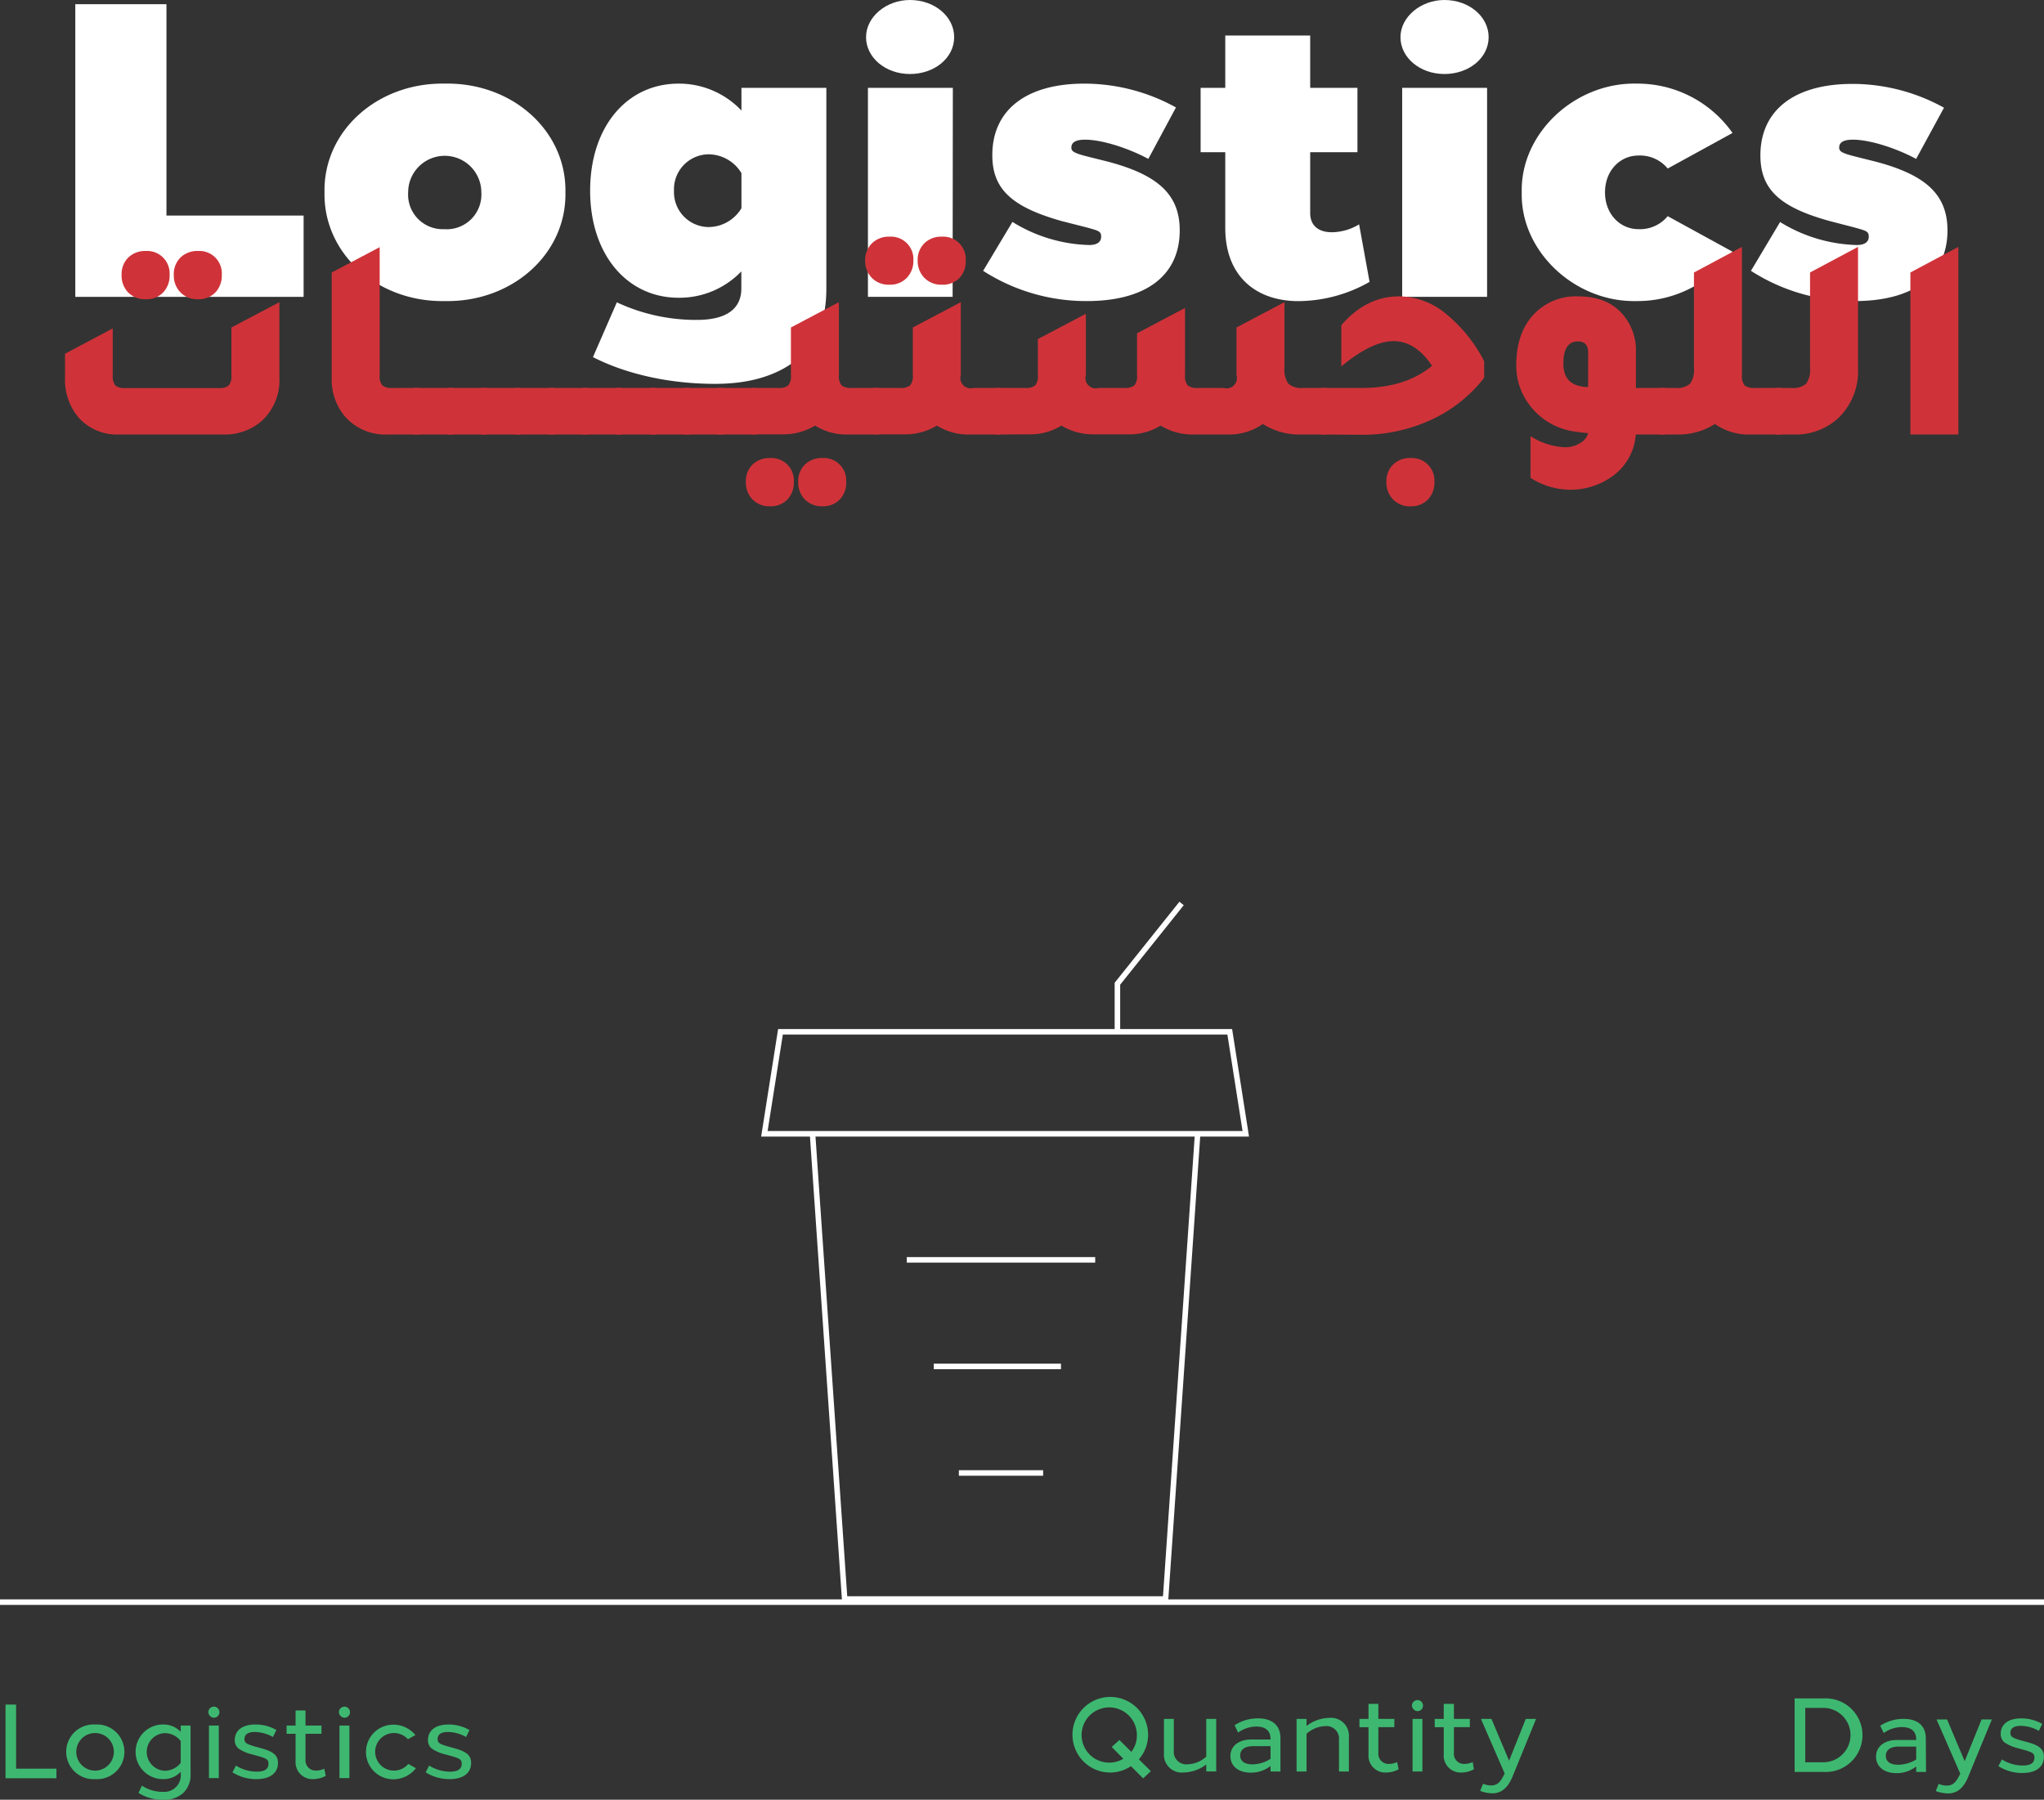 <svg xmlns="http://www.w3.org/2000/svg" viewBox="0 0 369.74 325.62"><rect x="0" y="0" width="369.74" height="325.62" fill="#333333" stroke="none"/><defs><style>.cls-1{fill:#fff;}.cls-2{fill:#cf3339;}.cls-3{fill:none;stroke:#fff;stroke-miterlimit:10;}.cls-4{fill:#3eb871;}</style></defs><g id="Layer_2" data-name="Layer 2"><g id="Layer_1-2" data-name="Layer 1"><path class="cls-1" d="M30.11,39H54.92V53.71H13.62V.76H30.11Z"/><path class="cls-1" d="M80.49,54.47c-12.18.23-22-8.55-21.79-19.67-.23-11.12,9.61-19.9,21.79-19.67,12.18-.23,22,8.55,21.79,19.67C102.5,45.92,92.67,54.7,80.49,54.47Zm-.08-13a6.28,6.28,0,0,0,6.66-6.66,6.62,6.62,0,1,0-13.24,0A6.26,6.26,0,0,0,80.41,41.46Z"/><path class="cls-1" d="M149.48,15.89V52.2c0,6-1.89,10.29-5.6,13.09s-8.55,4.16-14.53,4.16c-7.79,0-15.73-1.59-22.09-4.84l4.32-9.91a33.83,33.83,0,0,0,14.52,3.18c4.92,0,8-1.75,8-5.68V49.1a15.5,15.5,0,0,1-11.35,4.77c-9.3,0-16-7.8-16-19.37s6.66-19.37,16-19.37A15.54,15.54,0,0,1,134.12,20V15.89ZM134.12,31.32a7,7,0,0,0-6-3.4,6.32,6.32,0,0,0-6.2,6.58,6.32,6.32,0,0,0,6.2,6.58,7,7,0,0,0,6-3.4Z"/><path class="cls-1" d="M164.6,13.39c-4.46,0-7.94-3-7.94-6.66S160.29,0,164.6,0c4.47,0,8,3,8,6.73S169.07,13.39,164.6,13.39Zm7.72,40.32H157V15.89h15.36Z"/><path class="cls-1" d="M207.72,28.75c-3.7-2-8.47-3.48-11.42-3.48-1.66,0-2.5.45-2.5,1.44,0,.68.46,1,3.11,1.66l3.32.83c9.31,2.42,13.17,6.05,13.17,12.48,0,8.18-6.13,12.79-16.8,12.79A34.4,34.4,0,0,1,177.84,49l5.3-8.85A27.63,27.63,0,0,0,197,44.33c1.44,0,2.19-.53,2.19-1.51s-.45-1.06-2.57-1.66L192.06,40C183,37.45,179.5,34.2,179.5,28.07c0-8.17,6.13-12.94,16.65-12.94a34.27,34.27,0,0,1,16.57,4.31Z"/><path class="cls-1" d="M247.74,51a26.28,26.28,0,0,1-12.86,3.48c-7.64,0-13.24-4.46-13.24-13.24V27.54h-4.46V15.89h4.46V6.43H237v9.46h8.55V27.54H237v11c0,2.35,1.59,3.48,3.93,3.48a9.67,9.67,0,0,0,4.92-1.43Z"/><path class="cls-1" d="M261.28,13.39c-4.46,0-7.95-3-7.95-6.66S257,0,261.28,0c4.46,0,8,3,8,6.73S265.74,13.39,261.28,13.39ZM269,53.71H253.64V15.89H269Z"/><path class="cls-1" d="M301.67,30.49a6.47,6.47,0,0,0-5.29-2.35c-3.33,0-6.05,2.73-6.05,6.66s2.72,6.66,6.05,6.66a6.47,6.47,0,0,0,5.29-2.35l11.73,6.43A21,21,0,0,1,296,54.47c-11.12.23-21-9-20.73-19.67C275,24.13,284.88,14.9,296,15.13a21,21,0,0,1,17.4,8.93Z"/><path class="cls-1" d="M346.61,28.75c-3.71-2-8.47-3.48-11.42-3.48-1.67,0-2.5.45-2.5,1.44,0,.68.45,1,3.1,1.66l3.33.83c9.3,2.42,13.16,6.05,13.16,12.48,0,8.18-6.12,12.79-16.79,12.79A34.35,34.35,0,0,1,316.73,49L322,40.17a27.7,27.7,0,0,0,13.85,4.16c1.43,0,2.19-.53,2.19-1.51s-.45-1.06-2.57-1.66L331,40c-9.08-2.5-12.56-5.75-12.56-11.88,0-8.17,6.13-12.94,16.64-12.94a34.21,34.21,0,0,1,16.57,4.31Z"/><path class="cls-2" d="M21.55,78.61a9.3,9.3,0,0,1-7.42-3.16,10.65,10.65,0,0,1-2.37-7.15V64l8.63-4.58v8.48a2.68,2.68,0,0,0,.47,1.84,2.68,2.68,0,0,0,1.84.47H39.54a2.66,2.66,0,0,0,1.84-.47,2.62,2.62,0,0,0,.48-1.84V59.25l8.68-4.58V68.3a10,10,0,0,1-3.16,7.83,10.13,10.13,0,0,1-7.05,2.48Zm4.78-24.47a4.22,4.22,0,0,1-3.15-1.23A4.37,4.37,0,0,1,22,49.72a4.18,4.18,0,0,1,1.21-3.13,4.34,4.34,0,0,1,3.15-1.18,4.07,4.07,0,0,1,4.32,4.31,4.37,4.37,0,0,1-1.19,3.21A4.15,4.15,0,0,1,26.33,54.14Zm9.47,0a4.22,4.22,0,0,1-3.15-1.23,4.37,4.37,0,0,1-1.21-3.19,4.18,4.18,0,0,1,1.21-3.13,4.34,4.34,0,0,1,3.15-1.18,4.06,4.06,0,0,1,4.32,4.31,4.41,4.41,0,0,1-1.18,3.21A4.19,4.19,0,0,1,35.8,54.14Z"/><path class="cls-2" d="M70.21,78.61a9.75,9.75,0,0,1-7.73-3.16A10.36,10.36,0,0,1,60,68.3v-19l8.68-4.58V67.88a2.63,2.63,0,0,0,.47,1.84,2.66,2.66,0,0,0,1.84.47h4.89v8.42Z"/><path class="cls-2" d="M74.84,78.61V70.19H82v8.42Z"/><path class="cls-2" d="M80.94,78.61V70.19H88.1v8.42Z"/><path class="cls-2" d="M87.05,78.61V70.19H94.2v8.42Z"/><path class="cls-2" d="M93.15,78.61V70.19h7.15v8.42Z"/><path class="cls-2" d="M99.25,78.61V70.19h7.16v8.42Z"/><path class="cls-2" d="M105.35,78.61V70.19h7.16v8.42Z"/><path class="cls-2" d="M111.46,78.61V70.19h7.15v8.42Z"/><path class="cls-2" d="M117.56,78.61V70.19h7.15v8.42Z"/><path class="cls-2" d="M123.66,78.61V70.19h7.16v8.42Z"/><path class="cls-2" d="M129.76,78.61V70.19h7.16v8.42Z"/><path class="cls-2" d="M139.29,82.87a4.06,4.06,0,0,1,4.31,4.31,4.42,4.42,0,0,1-1.18,3.21,4.18,4.18,0,0,1-3.13,1.21,4.24,4.24,0,0,1-3.16-1.23,4.37,4.37,0,0,1-1.21-3.19,4.17,4.17,0,0,1,1.21-3.13A4.33,4.33,0,0,1,139.29,82.87Zm14.78-12.68H159v8.42h-5.68A10.65,10.65,0,0,1,147.44,77a11.07,11.07,0,0,1-5.89,1.58h-5.68V70.19h4.89a2.66,2.66,0,0,0,1.84-.47,2.63,2.63,0,0,0,.47-1.84V59.25l8.68-4.58V67.88a2.62,2.62,0,0,0,.48,1.84A2.66,2.66,0,0,0,154.07,70.19Zm-5.31,12.68a4.06,4.06,0,0,1,4.31,4.31,4.38,4.38,0,0,1-1.18,3.21,4.18,4.18,0,0,1-3.13,1.21,4.24,4.24,0,0,1-3.16-1.23,4.37,4.37,0,0,1-1.21-3.19,4.17,4.17,0,0,1,1.21-3.13A4.33,4.33,0,0,1,148.76,82.87Z"/><path class="cls-2" d="M165.22,47.09A4.37,4.37,0,0,1,164,50.3a4.17,4.17,0,0,1-3.13,1.21,4.24,4.24,0,0,1-3.16-1.23,4.41,4.41,0,0,1-1.21-3.19A4.22,4.22,0,0,1,157.75,44a4.33,4.33,0,0,1,3.16-1.18,4.06,4.06,0,0,1,4.31,4.31Zm10.89,23.1H181v8.42h-5.69A10.65,10.65,0,0,1,169.48,77a11,11,0,0,1-5.89,1.58h-5.68V70.19h4.89a2.66,2.66,0,0,0,1.84-.47,2.62,2.62,0,0,0,.48-1.84V59.25l8.68-4.58V67.88a1.86,1.86,0,0,0,2.31,2.31Zm-5.73-18.68a4.24,4.24,0,0,1-3.16-1.23A4.37,4.37,0,0,1,166,47.09,4.18,4.18,0,0,1,167.22,44a4.33,4.33,0,0,1,3.16-1.18,4.06,4.06,0,0,1,4.31,4.31,4.37,4.37,0,0,1-1.18,3.21A4.17,4.17,0,0,1,170.38,51.51Z"/><path class="cls-2" d="M180,78.61V70.19h5.42a2.66,2.66,0,0,0,1.84-.47,2.62,2.62,0,0,0,.48-1.84V61.35l8.68-4.58V67.88a1.86,1.86,0,0,0,2.31,2.31h4.63a2.66,2.66,0,0,0,1.84-.47,2.62,2.62,0,0,0,.48-1.84V60.3l8.68-4.58V67.88a2.63,2.63,0,0,0,.47,1.84,2.68,2.68,0,0,0,1.84.47h4.68a1.86,1.86,0,0,0,2.32-2.31V59.25l8.68-4.58V66.56a4.33,4.33,0,0,0,.71,2.87,3.67,3.67,0,0,0,2.71.76H240v8.42h-4.68a12.25,12.25,0,0,1-6.89-1.9,10.54,10.54,0,0,1-5.89,1.9h-6.74A11.07,11.07,0,0,1,209.94,77a10.64,10.64,0,0,1-5.31,1.58h-6.74A11.07,11.07,0,0,1,192,77a10.65,10.65,0,0,1-5.84,1.58Z"/><path class="cls-2" d="M239,78.61V70.19h7.37q7.83,0,12.68-4-3-4.47-6.95-4.47t-9.47,4.57V58.83q4.53-5.22,10.47-5.21h.11a13.37,13.37,0,0,1,8.26,3.08,27.07,27.07,0,0,1,7,8.65v3a25.67,25.67,0,0,1-9.62,7.62,29.53,29.53,0,0,1-12.58,2.69Zm16.2,13A4.22,4.22,0,0,1,252,90.37a4.37,4.37,0,0,1-1.21-3.19A4.17,4.17,0,0,1,252,84.05a4.3,4.3,0,0,1,3.15-1.18,4.07,4.07,0,0,1,4.32,4.31,4.39,4.39,0,0,1-1.19,3.21A4.15,4.15,0,0,1,255.18,91.6Z"/><path class="cls-2" d="M301.22,70.19v8.42H295.9a10.16,10.16,0,0,1-4.41,7.68,12.88,12.88,0,0,1-7.63,2.31,13.39,13.39,0,0,1-7-2.15V78.92a12.56,12.56,0,0,0,6.26,2,5,5,0,0,0,2.71-.76,2.85,2.85,0,0,0,1.45-1.82c-.63,0-1.42-.12-2.37-.26a12.23,12.23,0,0,1-8.1-4.63,11.67,11.67,0,0,1-2.53-7.36q0-6,3.32-9.37a10.4,10.4,0,0,1,7.84-3.1q5.21,0,8,3.15a9.93,9.93,0,0,1,2.48,7v6.42Zm-13.94-6.42c0-1.33-.62-2-1.84-2-1.76,0-2.64,1.34-2.64,4,0,2.18.88,3.49,2.64,4,.24.07.66.15,1.26.26a2.9,2.9,0,0,1,.58,0Z"/><path class="cls-2" d="M317.37,70.19h4.89v8.42h-5.68a10.58,10.58,0,0,1-6.37-1.9,12.21,12.21,0,0,1-6.89,1.9h-3.15V70.19H303a3.66,3.66,0,0,0,2.71-.76,4.27,4.27,0,0,0,.71-2.87V49.3l8.68-4.63V67.88a2.62,2.62,0,0,0,.48,1.84A2.66,2.66,0,0,0,317.37,70.19Z"/><path class="cls-2" d="M321.21,78.61V70.19H324a3.69,3.69,0,0,0,2.71-.76,4.33,4.33,0,0,0,.71-2.87V49.3l8.68-4.63V66.61a11.8,11.8,0,0,1-3.42,8.89,11.36,11.36,0,0,1-8.31,3.11Z"/><path class="cls-2" d="M345.57,78.61V49.3l8.68-4.63V78.61Z"/><line class="cls-3" y1="289.87" x2="369.74" y2="289.87"/><polyline class="cls-3" points="146.98 205.13 152.79 289.3 152.79 289.3 210.84 289.3 216.64 205.13"/><polygon class="cls-3" points="222.45 186.68 141.18 186.68 138.27 205.13 225.35 205.13 222.45 186.68"/><polyline class="cls-3" points="202.13 186.68 202.13 177.98 213.74 163.46"/><line class="cls-3" x1="198.11" y1="227.94" x2="164.03" y2="227.94"/><line class="cls-3" x1="191.92" y1="247.22" x2="168.91" y2="247.22"/><line class="cls-3" x1="188.69" y1="266.5" x2="173.45" y2="266.5"/><path class="cls-4" d="M206.78,321.75l-2.2-2.21a6.8,6.8,0,0,1-3.9,1.16,6.84,6.84,0,1,1,7-6.84,6.76,6.76,0,0,1-1.67,4.45l2.17,2.14Zm-5.68-5.68,1.39-1.26,2.16,2.15a4.85,4.85,0,0,0,1-3.1,5,5,0,1,0-2.45,4.35Z"/><path class="cls-4" d="M220,311v9.5H218.2v-1.27a6.94,6.94,0,0,1-4.1,1.46,3.23,3.23,0,0,1-3.55-3.49V311h1.78v5.7a2.27,2.27,0,0,0,2.47,2.51,5.17,5.17,0,0,0,3.4-1.39V311Z"/><path class="cls-4" d="M231.62,320.51h-1.79v-1a5.67,5.67,0,0,1-3.55,1.21c-2.3,0-3.71-1.21-3.71-3s1.47-3,3.82-3h3.44v-.09c0-1.47-.88-2.25-2.6-2.25a5.72,5.72,0,0,0-3.27,1.09l-.63-1.33a7.68,7.68,0,0,1,4.24-1.24c2.58,0,4.05,1.29,4.05,3.56Zm-1.79-4.58h-3.17c-1.47,0-2.32.61-2.32,1.67s.8,1.62,2.24,1.62a6.23,6.23,0,0,0,3.25-1Z"/><path class="cls-4" d="M244,320.51h-1.79v-5.7a2.27,2.27,0,0,0-2.46-2.51,5.25,5.25,0,0,0-3.41,1.39v6.82h-1.8V311h1.8v1.28a6.91,6.91,0,0,1,4.11-1.47,3.24,3.24,0,0,1,3.55,3.5Z"/><path class="cls-4" d="M253,320.11a4.83,4.83,0,0,1-2.26.59,3.05,3.05,0,0,1-3.19-3.3v-4.91h-1.64V311h1.64v-2.73h1.78V311h2.89v1.48h-2.89v4.66a1.83,1.83,0,0,0,1.88,2,3.45,3.45,0,0,0,1.52-.34Z"/><path class="cls-4" d="M256.41,309.59a1.06,1.06,0,0,1-1-1,1,1,0,0,1,1-1,1,1,0,0,1,1,1A1,1,0,0,1,256.41,309.59Zm.89,10.92h-1.78V311h1.78Z"/><path class="cls-4" d="M266.61,320.11a4.83,4.83,0,0,1-2.26.59,3.06,3.06,0,0,1-3.19-3.3v-4.91h-1.63V311h1.63v-2.73H263V311h2.88v1.48H263v4.66a1.82,1.82,0,0,0,1.88,2,3.48,3.48,0,0,0,1.52-.34Z"/><path class="cls-4" d="M273.59,321.46c-.84,2-2,3-3.65,3a6.7,6.7,0,0,1-2.19-.44l.52-1.29a3.7,3.7,0,0,0,1.48.3c1,0,1.58-.49,2.24-1.78l.19-.38L267.89,311h1.9l3.19,7.56L276,311h1.86Z"/><path class="cls-4" d="M329.88,320.59h-5.25v-13.3h5.25a6.66,6.66,0,1,1,0,13.3ZM326.55,309v9.84h3.27a4.92,4.92,0,1,0,0-9.84Z"/><path class="cls-4" d="M348.4,320.59h-1.78v-1a5.63,5.63,0,0,1-3.56,1.22c-2.29,0-3.7-1.22-3.7-3s1.46-3,3.82-3h3.44v-.1c0-1.46-.88-2.24-2.6-2.24a5.68,5.68,0,0,0-3.27,1.08l-.63-1.32a7.68,7.68,0,0,1,4.24-1.24c2.58,0,4,1.29,4,3.55ZM346.62,316h-3.17c-1.47,0-2.32.61-2.32,1.67s.8,1.62,2.24,1.62a6.33,6.33,0,0,0,3.25-.95Z"/><path class="cls-4" d="M356,321.54c-.84,2-2,2.94-3.65,2.94a6.67,6.67,0,0,1-2.18-.43l.51-1.3a3.78,3.78,0,0,0,1.48.31c1,0,1.58-.49,2.25-1.79l.18-.38-4.29-9.8h1.9l3.19,7.56,3.06-7.56h1.86Z"/><path class="cls-4" d="M368.81,313.16a6.84,6.84,0,0,0-3.27-.91c-1.25,0-1.88.44-1.88,1.29,0,.67.4.91,1.94,1.35l1.12.3c2.22.61,3,1.31,3,2.66,0,1.85-1.44,2.93-3.89,2.93a8,8,0,0,1-4.34-1.24l.63-1.21a7.21,7.21,0,0,0,3.78,1.1c1.41,0,2.11-.47,2.11-1.44,0-.73-.32-.93-1.75-1.35l-1.23-.34a7.37,7.37,0,0,1-2.43-1.05,1.9,1.9,0,0,1-.69-1.56c0-1.74,1.41-2.79,3.69-2.79a7.56,7.56,0,0,1,3.82,1Z"/><path class="cls-4" d="M2.91,320h7.3v1.73H1V308.4H2.91Z"/><path class="cls-4" d="M17.24,321.89a4.95,4.95,0,1,1,0-9.88,4.95,4.95,0,1,1,0,9.88Zm0-1.54A3.4,3.4,0,1,0,13.8,317,3.39,3.39,0,0,0,17.24,320.35Z"/><path class="cls-4" d="M34.47,312.2v8.67a4.5,4.5,0,0,1-1.35,3.55,5.09,5.09,0,0,1-3.53,1.2,8.16,8.16,0,0,1-4.54-1.24l.63-1.31a6.67,6.67,0,0,0,3.76,1.12,3,3,0,0,0,3.25-3.32v-.31a4.21,4.21,0,0,1-3.22,1.33,4.94,4.94,0,0,1,0-9.88,4.25,4.25,0,0,1,3.22,1.33V312.2ZM32.69,315a3.65,3.65,0,0,0-3-1.43,3.41,3.41,0,0,0,0,6.8,3.67,3.67,0,0,0,3-1.42Z"/><path class="cls-4" d="M38.69,310.78a1.06,1.06,0,0,1-1-1,1,1,0,0,1,1-1,1,1,0,0,1,1,1A1,1,0,0,1,38.69,310.78Zm.89,10.92H37.8v-9.5h1.78Z"/><path class="cls-4" d="M49.37,314.27a6.84,6.84,0,0,0-3.27-.91c-1.25,0-1.88.44-1.88,1.29,0,.67.4.92,1.94,1.35l1.12.31c2.22.61,3,1.31,3,2.66,0,1.84-1.45,2.92-3.9,2.92a8,8,0,0,1-4.33-1.23l.63-1.22a7.21,7.21,0,0,0,3.78,1.1c1.41,0,2.11-.47,2.11-1.44,0-.72-.32-.93-1.75-1.35l-1.23-.34a7.33,7.33,0,0,1-2.44-1.05,1.92,1.92,0,0,1-.68-1.55c0-1.75,1.41-2.8,3.69-2.8A7.52,7.52,0,0,1,50,313Z"/><path class="cls-4" d="M58.92,321.3a4.8,4.8,0,0,1-2.26.59,3.06,3.06,0,0,1-3.19-3.3v-4.9H51.84V312.2h1.63v-2.73h1.79v2.73h2.89v1.49H55.26v4.65a1.83,1.83,0,0,0,1.88,2,3.48,3.48,0,0,0,1.52-.34Z"/><path class="cls-4" d="M62.31,310.78a1.06,1.06,0,0,1-1-1,1,1,0,0,1,1-1,1,1,0,0,1,1,1A1,1,0,0,1,62.31,310.78Zm.89,10.92H61.41v-9.5H63.2Z"/><path class="cls-4" d="M73.78,314.67a3.4,3.4,0,0,0-2.64-1.12,3.4,3.4,0,1,0,2.72,5.59l1.38.78a5.21,5.21,0,0,1-4.1,2,4.94,4.94,0,1,1,0-9.88,5.14,5.14,0,0,1,4,1.88Z"/><path class="cls-4" d="M84.31,314.27a6.84,6.84,0,0,0-3.27-.91c-1.25,0-1.88.44-1.88,1.29,0,.67.4.92,1.94,1.35l1.12.31c2.22.61,3,1.31,3,2.66,0,1.84-1.45,2.92-3.9,2.92A8,8,0,0,1,77,320.66l.63-1.22a7.21,7.21,0,0,0,3.78,1.1c1.41,0,2.11-.47,2.11-1.44,0-.72-.32-.93-1.75-1.35l-1.23-.34a7.33,7.33,0,0,1-2.44-1.05,1.92,1.92,0,0,1-.68-1.55c0-1.75,1.41-2.8,3.69-2.8a7.52,7.52,0,0,1,3.81,1Z"/></g></g></svg>